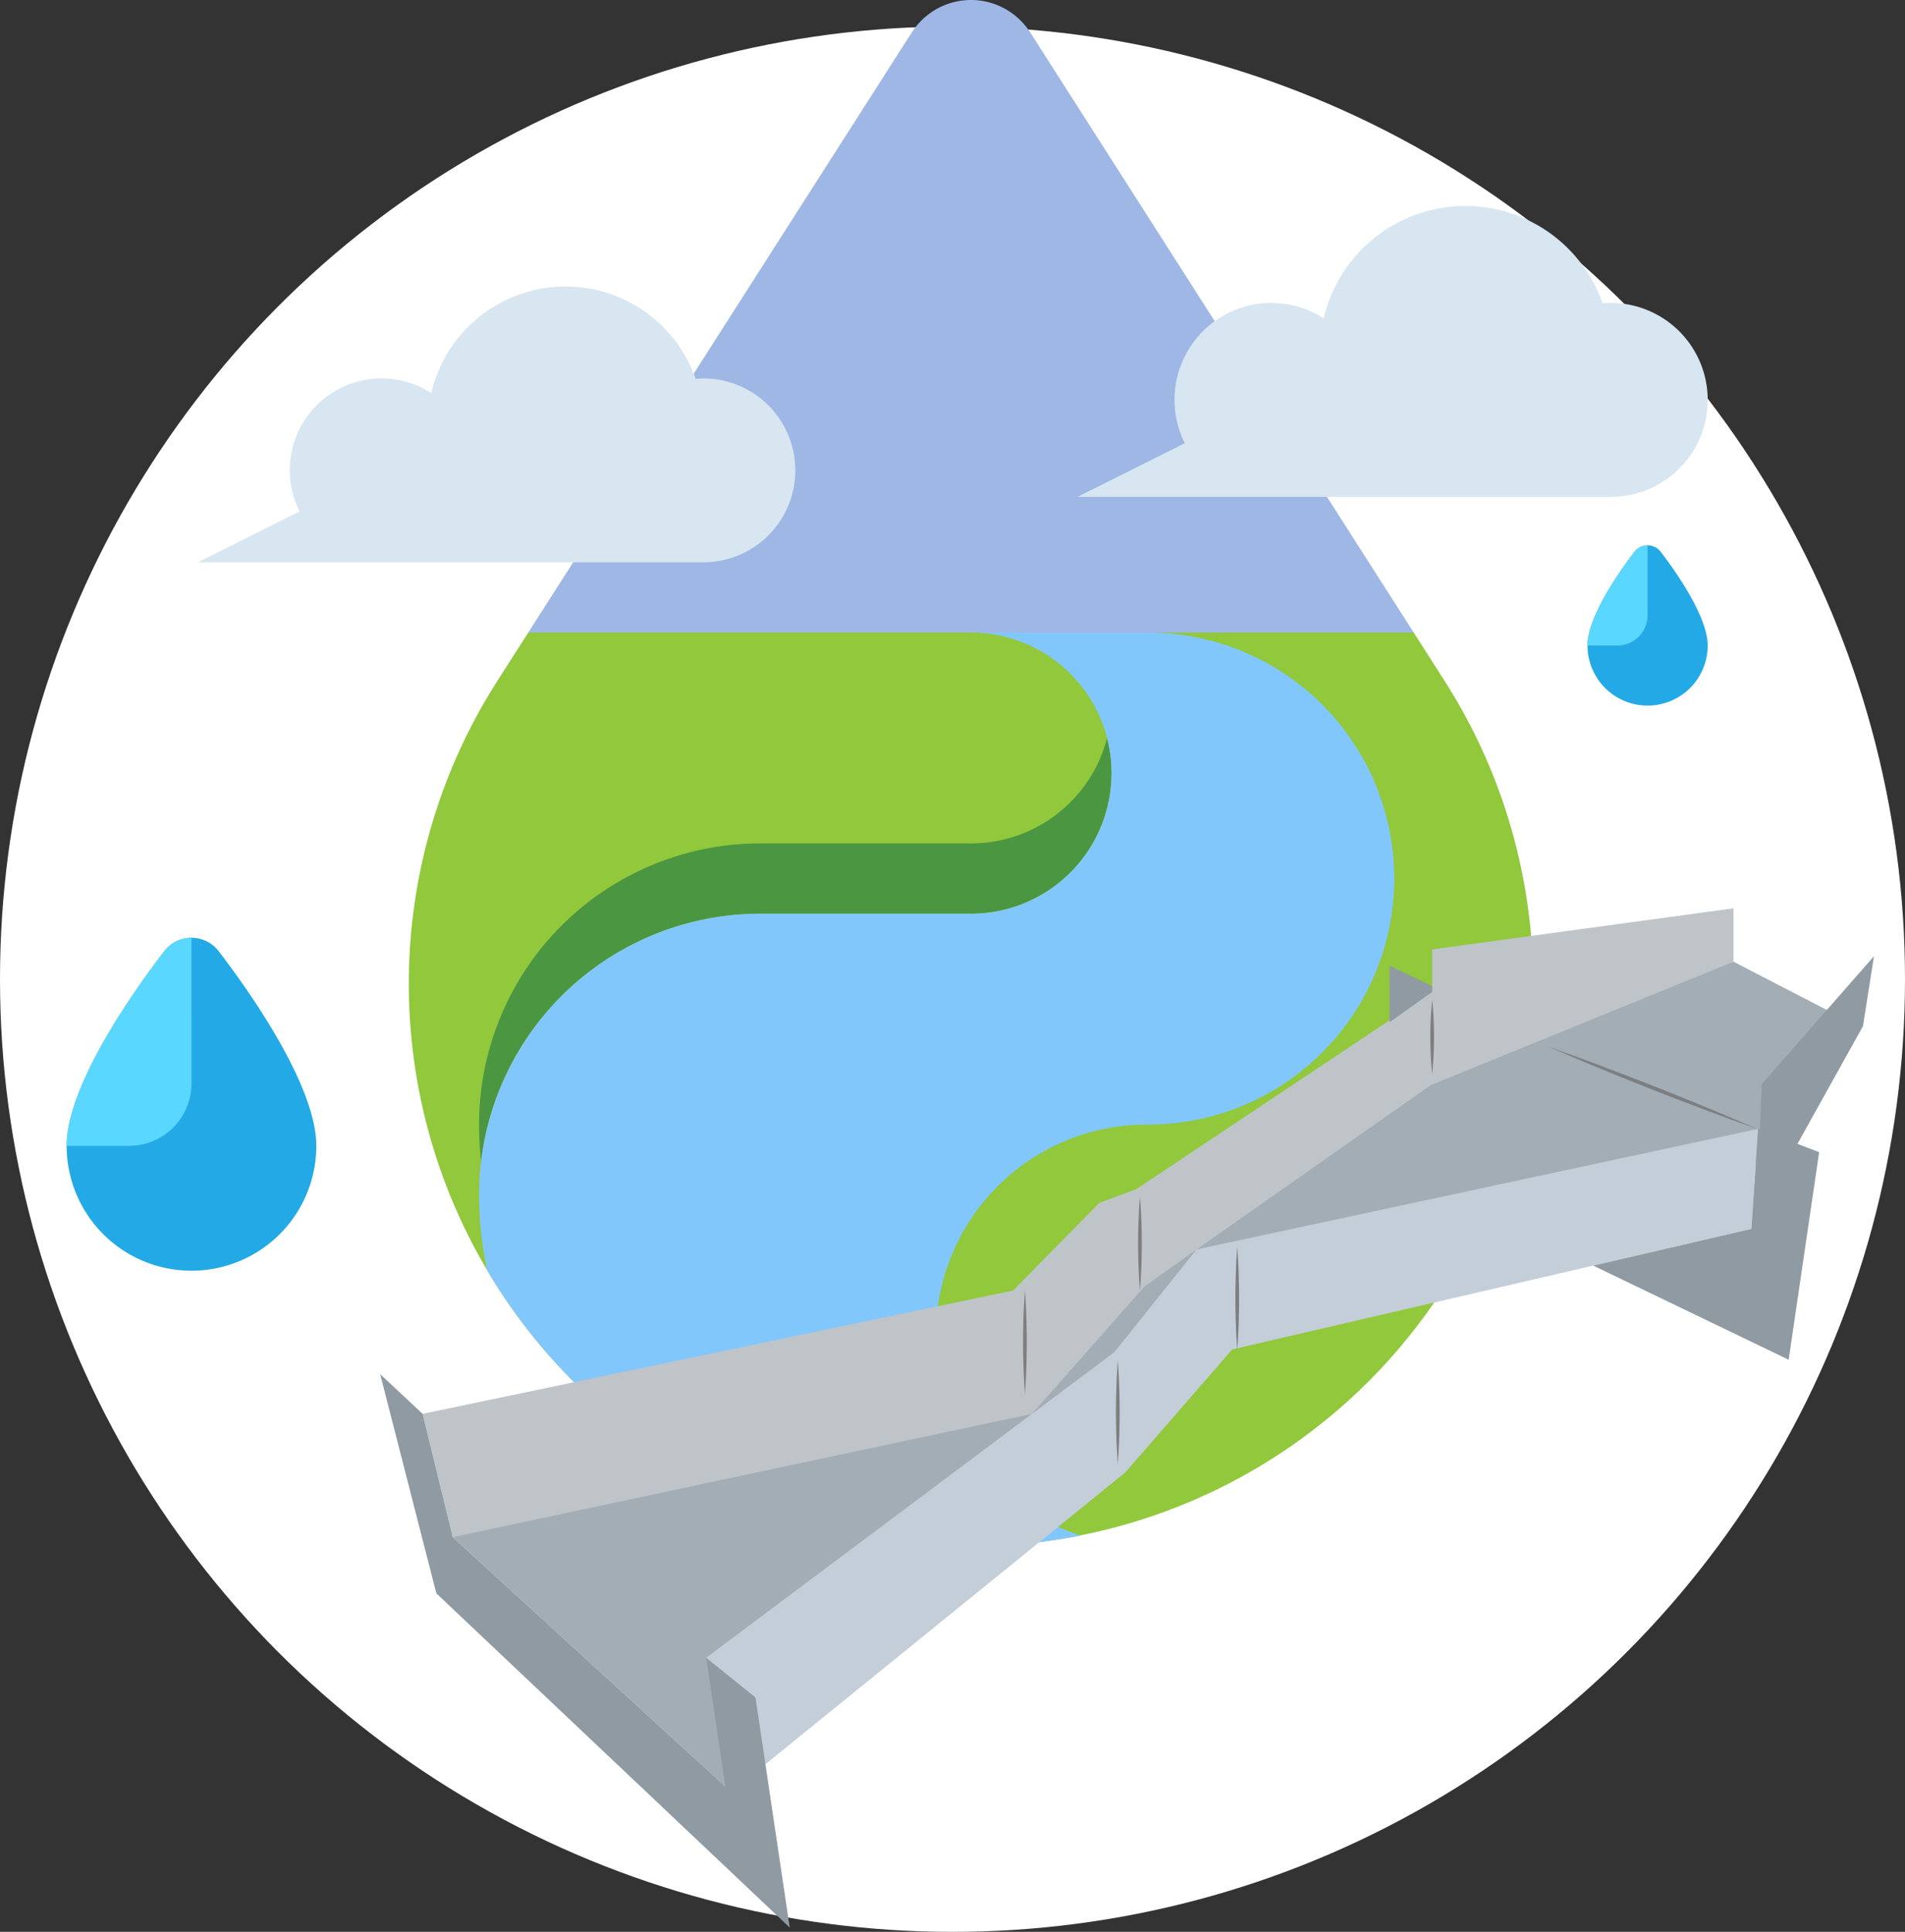 <svg xmlns="http://www.w3.org/2000/svg" xmlns:xlink="http://www.w3.org/1999/xlink" width="184" height="186.563" viewBox="0 0 184 186.563">
  <rect x="0" y="0" width="184" height="186.563" fill="#333333" stroke="none"/>
  <defs>
    <clipPath id="clip-path">
      <rect id="Rectángulo_40840" data-name="Rectángulo 40840" width="144.281" height="98.436" fill="none"/>
    </clipPath>
  </defs>
  <g id="Grupo_148171" data-name="Grupo 148171" transform="translate(-399 -483.437)">
    <circle id="Elipse_4076" data-name="Elipse 4076" cx="92" cy="92" r="92" transform="translate(399 486)" fill="#fff"/>
    <g id="rios" transform="translate(401.256 483.437)">
      <g id="Grupo_148149" data-name="Grupo 148149" transform="translate(37.229 0)">
        <g id="Grupo_148143" data-name="Grupo 148143" transform="translate(0 61.088)">
          <g id="Grupo_148142" data-name="Grupo 148142">
            <path id="Trazado_194714" data-name="Trazado 194714" d="M228.088,164.735h0L225.062,160H139.539l-3.026,4.735h0a54.3,54.3,0,1,0,91.574,0Z" transform="translate(-128 -160)" fill="#91c83c"/>
          </g>
        </g>
        <g id="Grupo_148146" data-name="Grupo 148146" transform="translate(6.788 71.27)">
          <g id="Grupo_148145" data-name="Grupo 148145">
            <g id="Grupo_148144" data-name="Grupo 148144">
              <path id="Trazado_194715" data-name="Trazado 194715" d="M171.15,200.969h20.363A13.587,13.587,0,0,0,204.661,184a13.581,13.581,0,0,1-13.148,10.181H171.15A27.151,27.151,0,0,0,144,221.332a33.7,33.7,0,0,0,.193,3.591A27.15,27.15,0,0,1,171.15,200.969Z" transform="translate(-144 -184)" fill="#4b9641"/>
            </g>
          </g>
        </g>
        <g id="Grupo_148148" data-name="Grupo 148148" transform="translate(11.539)">
          <g id="Grupo_148147" data-name="Grupo 148147">
            <path id="Trazado_194716" data-name="Trazado 194716" d="M203.686,19.137h-.007a6.776,6.776,0,0,0-11.432,0h-.007L155.2,77.088h85.523Z" transform="translate(-155.201 -16)" fill="#9eb7e5"/>
          </g>
        </g>
      </g>
      <g id="Grupo_148151" data-name="Grupo 148151" transform="translate(44.017 61.088)">
        <g id="Grupo_148150" data-name="Grupo 148150">
          <path id="Trazado_194717" data-name="Trazado 194717" d="M188.119,227.876a20.363,20.363,0,0,1,20.363-20.363,23.757,23.757,0,1,0,0-47.513H191.513a13.575,13.575,0,1,1,0,27.15H171.15A27.151,27.151,0,0,0,144,214.3a34.036,34.036,0,0,0,.8,7.339,54.362,54.362,0,0,0,57.279,25.567A20.367,20.367,0,0,1,188.119,227.876Z" transform="translate(-144 -160)" fill="#82c7fc"/>
        </g>
      </g>
      <g id="Grupo_148153" data-name="Grupo 148153" transform="translate(101.825 19.892)">
        <g id="Grupo_148152" data-name="Grupo 148152">
          <path id="Trazado_194718" data-name="Trazado 194718" d="M334.165,57.363c-.266,0-.528.018-.789.04a14.044,14.044,0,0,0-26.932,1.447,9.351,9.351,0,0,0-13.419,12.06l-10.359,5.18h51.5a9.363,9.363,0,1,0,0-18.727Z" transform="translate(-282.667 -48)" fill="#d7e6f0"/>
        </g>
      </g>
      <g id="Grupo_148155" data-name="Grupo 148155" transform="translate(16.861 27.67)">
        <g id="Grupo_148154" data-name="Grupo 148154">
          <path id="Trazado_194719" data-name="Trazado 194719" d="M160.823,104.877c-.252,0-.5.017-.748.038a13.315,13.315,0,0,0-25.533,1.372,8.865,8.865,0,0,0-12.722,11.433L112,122.631h48.823a8.877,8.877,0,1,0,0-17.754Z" transform="translate(-112 -96)" fill="#d7e6f0"/>
        </g>
      </g>
    </g>
    <g id="Grupo_148158" data-name="Grupo 148158" transform="translate(435.719 571.153)">
      <path id="Trazado_194720" data-name="Trazado 194720" d="M19.41,58.308l-9.394,4.631,26.329,24.08L51.428,67.172,89.664,39.255l27.388-4.234,17.6-6.483L145.5,13.456,133.723,7.37l-20.111,4.366L81.991,31.317,51.031,50.369Z" transform="translate(-3.004 -2.21)" fill="#a2adb5"/>
      <path id="Trazado_194721" data-name="Trazado 194721" d="M44.976,81.5,84.4,51.991l7.939-9.923,54.246-11.643-.662,9.658L95.782,51.726,85.463,63.6,50,92.345l-1.985-4.366Z" transform="translate(-13.487 -9.124)" fill="#c4ced9"/>
      <path id="Trazado_194722" data-name="Trazado 194722" d="M132.476,0,103.368,3.969v4.1L74.791,27.123l-3.573,1.323-8.335,8.467L5.858,48.821,8.769,60.728,64.717,48.821l10.867-12.3,5.028-3.572,22.625-15.877L132.476,5.16Z" transform="translate(-1.757)" fill="#bfc4c9"/>
      <path id="Trazado_194723" data-name="Trazado 194723" d="M5.425,85.42,39.56,117.7,36.253,95.487,31.49,91.639l1.852,12.437L7.013,80,4.1,68.089,0,64.251Z" transform="translate(0 -19.267)" fill="#8f9aa2"/>
      <path id="Trazado_194724" data-name="Trazado 194724" d="M190.441,18.984l-.331,9.129,2.977-1.918,7.145-12.835,1.058-6.747Z" transform="translate(-57.009 -1.983)" fill="#8f9aa2"/>
      <path id="Trazado_194725" data-name="Trazado 194725" d="M183.286,30.425l5.887,2.25L186.23,52.719l-18.877-9.09,15.272-3.546Z" transform="translate(-50.185 -9.124)" fill="#8f9aa2"/>
      <path id="Trazado_194726" data-name="Trazado 194726" d="M143.37,9.9l-4.118-1.985v5.458l4.118-2.927Z" transform="translate(-41.758 -2.373)" fill="#8f9aa2"/>
      <g id="Grupo_148157" data-name="Grupo 148157">
        <g id="Grupo_148156" data-name="Grupo 148156" clip-path="url(#clip-path)">
          <path id="Trazado_194727" data-name="Trazado 194727" d="M101.687,62.362a69.648,69.648,0,0,1,0,9.989,69.647,69.647,0,0,1,0-9.989" transform="translate(-30.44 -18.701)" fill="#7c7e80"/>
          <path id="Trazado_194728" data-name="Trazado 194728" d="M88.875,52.722a69.652,69.652,0,0,1,0,9.989,69.65,69.65,0,0,1,0-9.989" transform="translate(-26.598 -15.81)" fill="#7c7e80"/>
          <path id="Trazado_194729" data-name="Trazado 194729" d="M118.164,46.676a69.851,69.851,0,0,1,0,9.989,69.453,69.453,0,0,1,0-9.989" transform="translate(-35.38 -13.997)" fill="#7c7e80"/>
          <path id="Trazado_194730" data-name="Trazado 194730" d="M181.4,27.055q-10.242-3.65-20.227-7.968,10.244,3.647,20.227,7.968" transform="translate(-48.33 -5.724)" fill="#7c7e80"/>
          <path id="Trazado_194731" data-name="Trazado 194731" d="M104.741,39.779a57.328,57.328,0,0,1,0,9.062,57.33,57.33,0,0,1,0-9.062" transform="translate(-31.355 -11.929)" fill="#7c7e80"/>
          <path id="Trazado_194732" data-name="Trazado 194732" d="M145.057,12.689a35.177,35.177,0,0,1,0,7.094,35.169,35.169,0,0,1,0-7.094" transform="translate(-43.445 -3.805)" fill="#7c7e80"/>
        </g>
      </g>
    </g>
    <g id="Grupo_148159" data-name="Grupo 148159" transform="translate(405.438 574)">
      <g id="Grupo_148127" data-name="Grupo 148127" transform="translate(0)">
        <g id="Grupo_148126" data-name="Grupo 148126">
          <path id="Trazado_194707" data-name="Trazado 194707" d="M46.684,241.295a3.312,3.312,0,0,0-5.254,0C38.8,244.718,32,254.15,32,260.095a12.057,12.057,0,0,0,24.114,0C56.114,254.15,49.312,244.718,46.684,241.295Z" transform="translate(-32 -240)" fill="#23aae6"/>
        </g>
      </g>
      <g id="Grupo_148129" data-name="Grupo 148129" transform="translate(0)">
        <g id="Grupo_148128" data-name="Grupo 148128">
          <path id="Trazado_194708" data-name="Trazado 194708" d="M44.057,240a3.31,3.31,0,0,0-2.627,1.295C38.8,244.718,32,254.15,32,260.095h6.028a6.028,6.028,0,0,0,6.028-6.028Z" transform="translate(-32 -240)" fill="#5ad7ff"/>
        </g>
      </g>
    </g>
    <g id="Grupo_148160" data-name="Grupo 148160" transform="translate(552.334 536.1)">
      <g id="Grupo_148127-2" data-name="Grupo 148127" transform="translate(0)">
        <g id="Grupo_148126-2" data-name="Grupo 148126">
          <path id="Trazado_194707-2" data-name="Trazado 194707" d="M39.069,240.623a1.595,1.595,0,0,0-2.529,0c-1.265,1.648-4.54,6.189-4.54,9.051a5.8,5.8,0,0,0,11.609,0C43.609,246.812,40.334,242.271,39.069,240.623Z" transform="translate(-32 -240)" fill="#23aae6"/>
        </g>
      </g>
      <g id="Grupo_148129-2" data-name="Grupo 148129" transform="translate(0)">
        <g id="Grupo_148128-2" data-name="Grupo 148128">
          <path id="Trazado_194708-2" data-name="Trazado 194708" d="M37.8,240a1.594,1.594,0,0,0-1.265.623c-1.265,1.648-4.54,6.189-4.54,9.051h2.9a2.9,2.9,0,0,0,2.9-2.9Z" transform="translate(-32 -240)" fill="#5ad7ff"/>
        </g>
      </g>
    </g>
  </g>
</svg>
